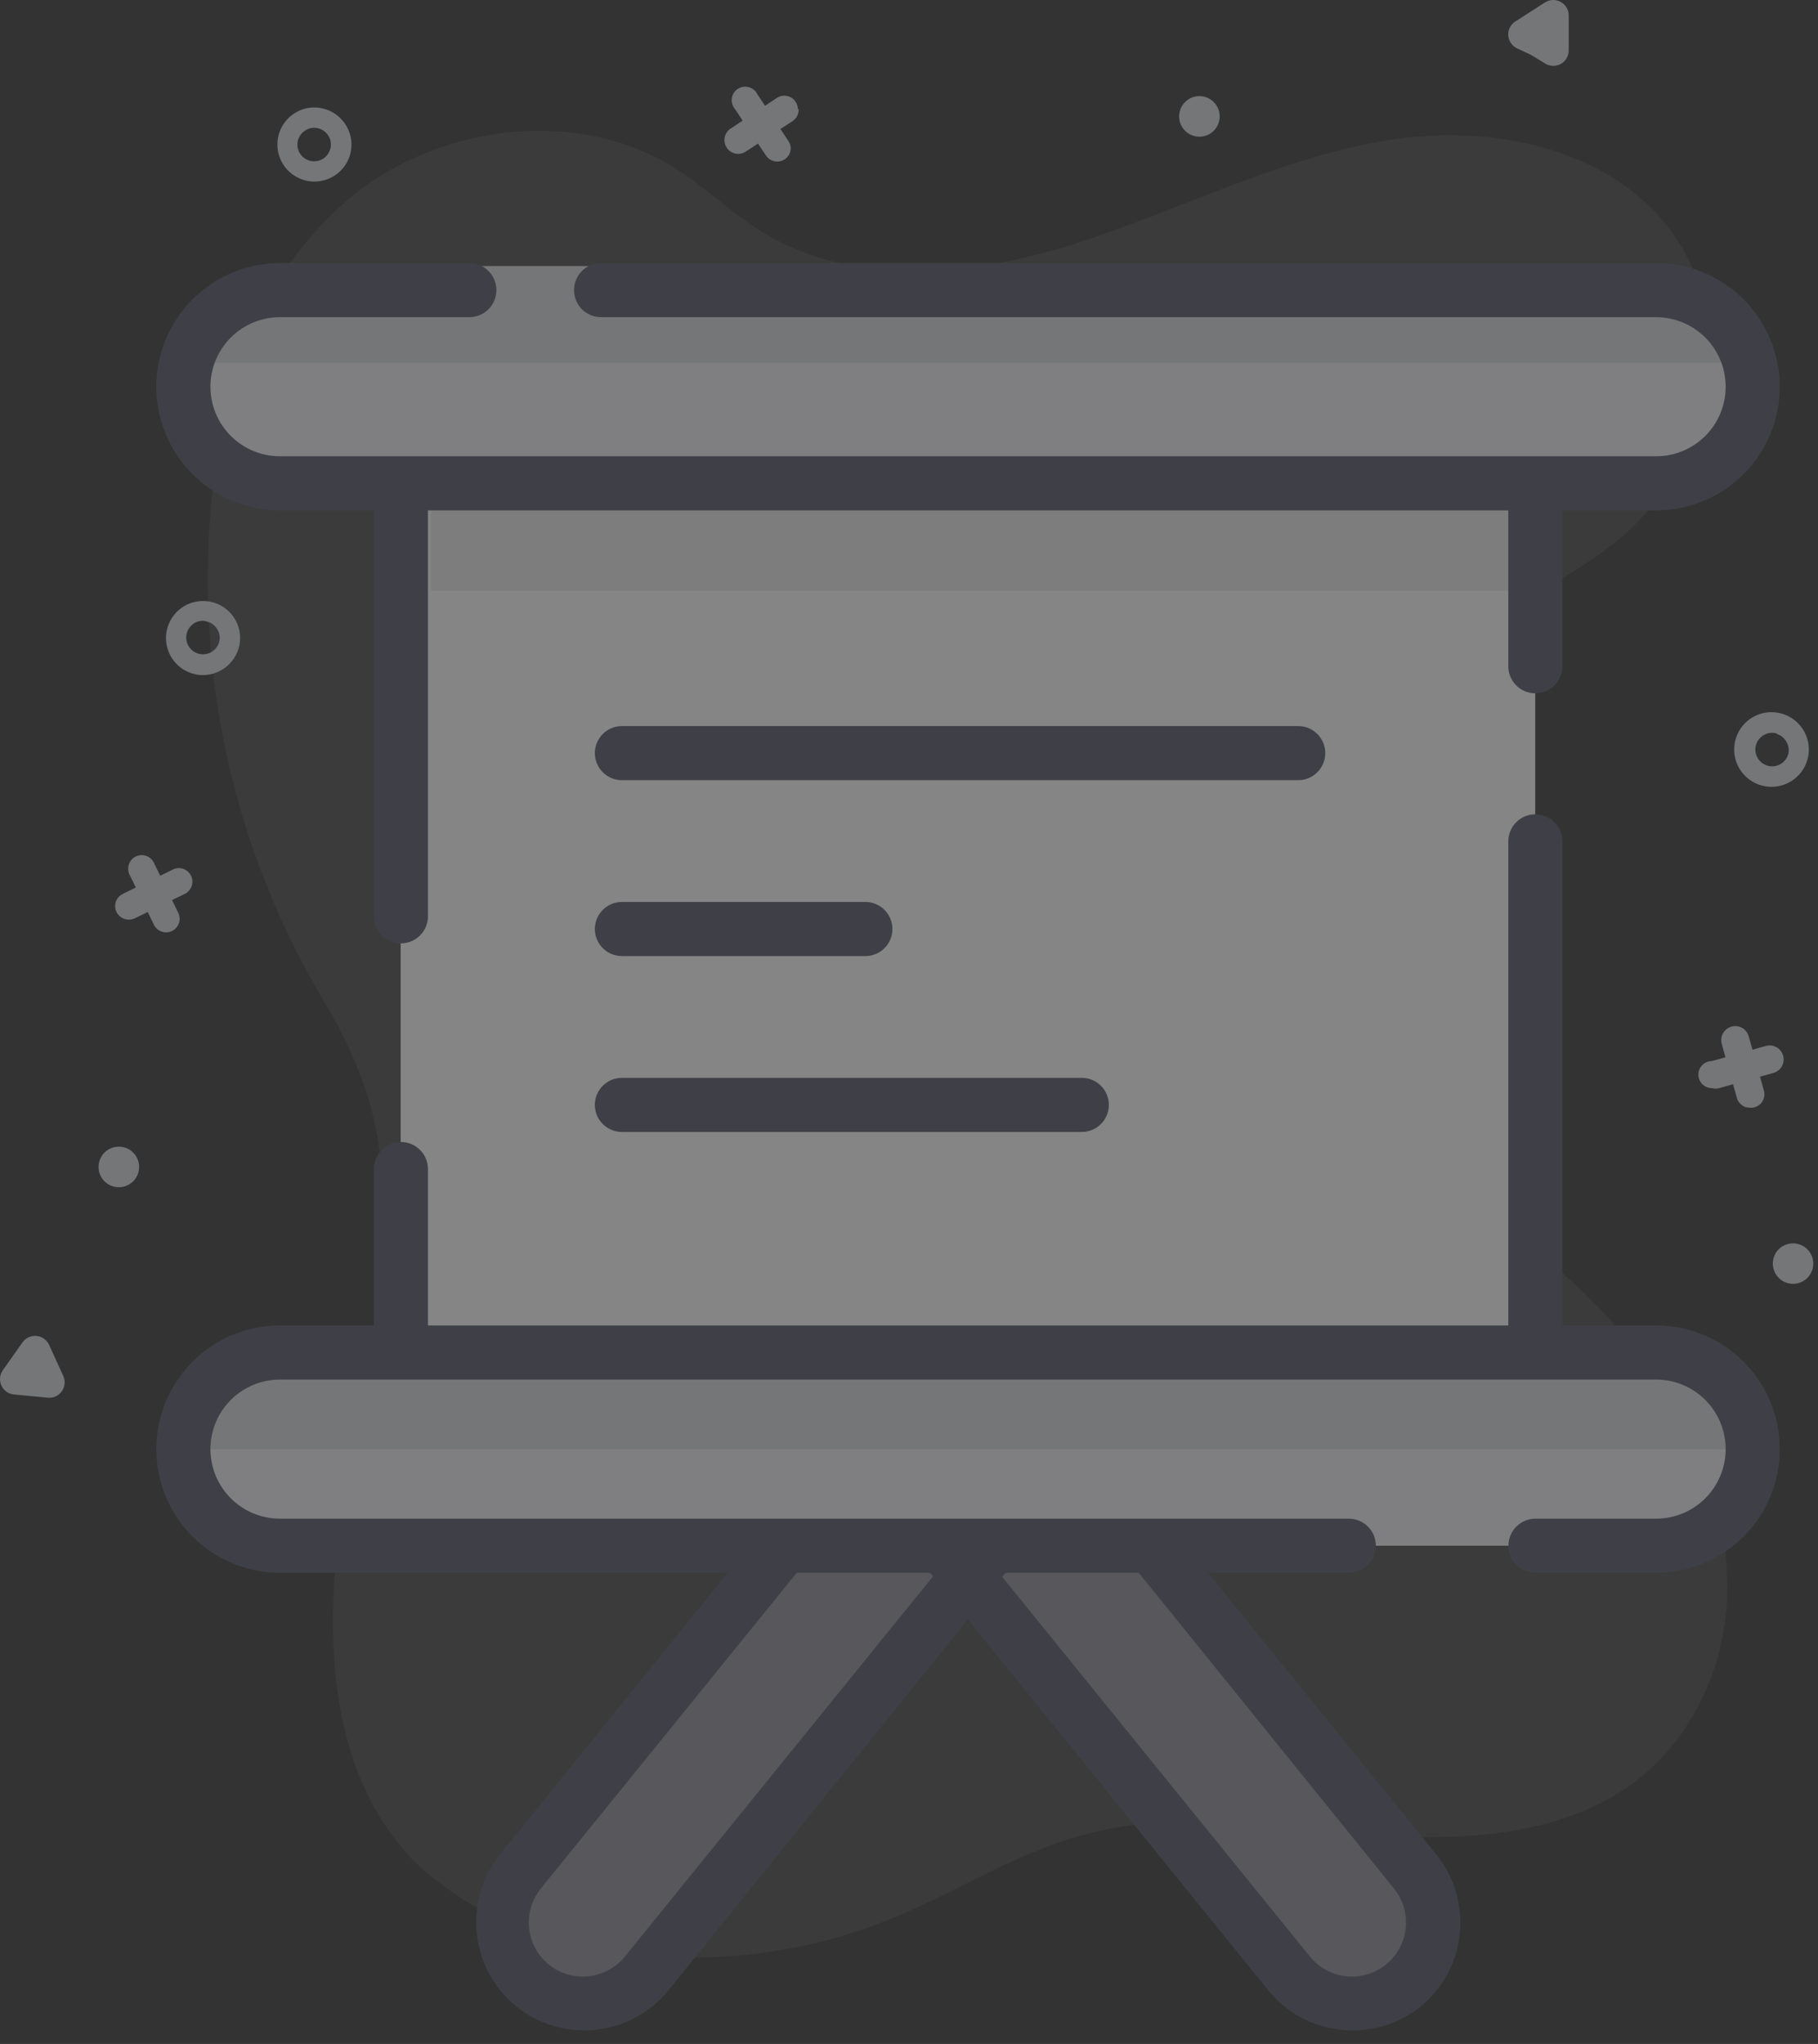 <svg width="121" height="136" viewBox="0 0 121 136" fill="none" xmlns="http://www.w3.org/2000/svg">
    <rect x="0" y="0" width="121" height="136" fill="#333333" stroke="none"/>
    <g opacity="0.4">
        <path opacity="0.12" d="M14.137 32.755C14.197 28.944 15.082 25.191 16.729 21.753C18.376 18.316 20.747 15.276 23.68 12.841C29.693 8.195 38.624 7.169 45.034 11.256C46.978 12.499 48.635 14.119 50.579 15.343C56.719 19.197 64.714 18.404 71.628 16.19C78.542 13.975 85.096 10.536 92.244 9.348C99.392 8.159 107.728 9.924 111.672 16.028C115.615 22.131 113.472 31.116 107.8 35.834C103.029 39.849 96.007 41.703 93.396 47.375C92.428 49.906 91.987 52.608 92.1 55.315C91.812 63.076 91.812 71.268 96.385 77.48C98.658 80.134 101.199 82.547 103.965 84.682C109.853 89.958 114.768 96.818 114.949 105.046C115.041 107.693 114.517 110.325 113.418 112.734C109.259 121.737 99.788 122.709 91.398 122.079C84.952 121.593 78.38 120.387 72.132 122.079C67.594 123.285 63.597 125.932 59.258 127.697C52.781 130.306 45.674 130.933 38.84 129.497C34.653 128.764 30.769 126.831 27.659 123.934C21.411 117.65 21.501 107.513 23.031 98.726C24.562 89.94 27.082 80.865 24.31 72.438C23.609 70.427 22.697 68.496 21.591 66.677C15.698 56.822 13.053 45.365 14.029 33.925L14.137 32.755Z" fill="#D8D9DD"/>
        <path d="M55.689 76.93C53.813 74.61 50.412 74.251 48.092 76.127C45.773 78.003 45.413 81.404 47.29 83.724L85.791 131.319C87.667 133.639 91.068 133.998 93.387 132.122C95.707 130.246 96.066 126.845 94.19 124.525L55.689 76.93Z" fill="#8B8C98"/>
        <path d="M34.685 124.536C32.809 126.856 33.169 130.257 35.489 132.133C37.809 134.009 41.21 133.649 43.085 131.329L81.578 83.727C83.454 81.407 83.094 78.006 80.774 76.13C78.454 74.254 75.053 74.614 73.178 76.934L34.685 124.536Z" fill="#8B8C98"/>
        <path d="M90.008 135.097C88.936 135.098 87.876 134.859 86.907 134.398C85.938 133.937 85.085 133.265 84.409 132.432L45.877 84.862C45.206 84.137 44.691 83.281 44.364 82.349C44.038 81.416 43.907 80.426 43.979 79.441C44.052 78.455 44.326 77.495 44.786 76.62C45.245 75.745 45.88 74.975 46.65 74.355C47.42 73.736 48.309 73.282 49.262 73.022C50.215 72.761 51.212 72.699 52.19 72.84C53.168 72.981 54.107 73.322 54.947 73.841C55.788 74.361 56.513 75.048 57.077 75.859L95.59 123.393C96.186 124.128 96.632 124.974 96.902 125.881C97.171 126.789 97.259 127.74 97.16 128.682C97.062 129.623 96.778 130.536 96.327 131.368C95.875 132.2 95.264 132.935 94.528 133.53C93.244 134.552 91.649 135.105 90.008 135.097ZM51.477 76.723C50.789 76.707 50.112 76.888 49.524 77.245C48.936 77.602 48.462 78.119 48.159 78.737C47.856 79.354 47.736 80.046 47.814 80.729C47.891 81.412 48.163 82.059 48.596 82.593L87.182 130.181C87.781 130.923 88.651 131.397 89.6 131.498C90.548 131.599 91.498 131.32 92.241 130.721C92.983 130.122 93.456 129.252 93.558 128.303C93.659 127.355 93.38 126.405 92.781 125.662L54.286 78.056C53.947 77.638 53.519 77.301 53.033 77.071C52.547 76.84 52.015 76.722 51.477 76.723Z" fill="#515265"/>
        <path d="M38.873 135.097C37.228 135.095 35.633 134.53 34.354 133.495C32.873 132.293 31.929 130.552 31.73 128.655C31.531 126.758 32.092 124.859 33.291 123.376L71.769 75.788C72.332 74.976 73.057 74.29 73.898 73.77C74.739 73.251 75.677 72.91 76.655 72.769C77.633 72.628 78.63 72.69 79.583 72.95C80.536 73.211 81.425 73.665 82.195 74.284C82.966 74.903 83.6 75.674 84.06 76.549C84.519 77.424 84.793 78.384 84.866 79.369C84.938 80.355 84.807 81.345 84.481 82.277C84.154 83.21 83.639 84.065 82.968 84.79L44.473 132.451C43.795 133.281 42.941 133.949 41.972 134.407C41.003 134.865 39.944 135.101 38.873 135.097ZM77.404 76.724C76.866 76.722 76.335 76.841 75.849 77.072C75.363 77.302 74.934 77.639 74.596 78.056L35.992 125.663C35.394 126.405 35.114 127.355 35.216 128.304C35.317 129.253 35.79 130.122 36.532 130.722C37.275 131.321 38.225 131.6 39.174 131.499C40.122 131.397 40.992 130.924 41.592 130.182L80.177 82.594C80.605 82.067 80.874 81.43 80.956 80.757C81.037 80.083 80.927 79.4 80.637 78.787C80.347 78.174 79.89 77.654 79.318 77.29C78.746 76.924 78.083 76.728 77.404 76.724Z" fill="#515265"/>
        <path d="M49.158 9.33L52.255 7.26L49.158 9.33Z" fill="#D8D9DD"/>
        <path d="M53.156 7.259C53.164 7.414 53.131 7.569 53.062 7.708C52.992 7.846 52.888 7.965 52.76 8.052L49.663 10.068C49.565 10.138 49.454 10.188 49.336 10.214C49.219 10.241 49.097 10.245 48.979 10.225C48.86 10.205 48.746 10.162 48.645 10.098C48.542 10.034 48.454 9.95 48.384 9.852C48.315 9.754 48.265 9.643 48.238 9.526C48.211 9.408 48.208 9.287 48.228 9.168C48.248 9.049 48.291 8.936 48.355 8.834C48.419 8.732 48.502 8.643 48.6 8.574L51.697 6.521C51.831 6.431 51.986 6.378 52.147 6.368C52.309 6.358 52.469 6.392 52.613 6.466C52.756 6.539 52.877 6.65 52.963 6.787C53.049 6.923 53.097 7.08 53.102 7.241L53.156 7.259Z" fill="#D8D9DD"/>
        <path d="M49.673 6.755L51.726 9.834L49.673 6.755Z" fill="#D8D9DD"/>
        <path d="M52.629 9.798C52.641 9.997 52.587 10.194 52.475 10.359C52.362 10.523 52.199 10.646 52.009 10.708C51.82 10.77 51.615 10.767 51.428 10.7C51.24 10.633 51.08 10.506 50.972 10.338L48.92 7.259C48.836 7.163 48.774 7.051 48.737 6.929C48.7 6.807 48.689 6.679 48.705 6.553C48.721 6.427 48.764 6.305 48.83 6.197C48.897 6.088 48.985 5.995 49.09 5.923C49.195 5.852 49.314 5.803 49.44 5.781C49.565 5.758 49.693 5.763 49.817 5.794C49.94 5.825 50.056 5.881 50.156 5.96C50.255 6.039 50.337 6.138 50.396 6.251L52.449 9.348C52.55 9.478 52.612 9.634 52.629 9.798Z" fill="#D8D9DD"/>
        <path d="M23.393 9.528C23.411 10.014 23.284 10.495 23.028 10.91C22.773 11.324 22.4 11.654 21.957 11.857C21.515 12.06 21.022 12.128 20.541 12.052C20.06 11.975 19.613 11.758 19.255 11.428C18.897 11.098 18.645 10.669 18.531 10.196C18.416 9.722 18.444 9.226 18.611 8.768C18.779 8.311 19.077 7.913 19.47 7.626C19.863 7.338 20.332 7.173 20.819 7.151C21.475 7.127 22.114 7.363 22.596 7.808C23.079 8.254 23.365 8.872 23.393 9.528ZM19.792 9.672C19.803 9.892 19.878 10.103 20.009 10.28C20.14 10.457 20.32 10.592 20.526 10.667C20.733 10.742 20.957 10.754 21.171 10.702C21.385 10.65 21.578 10.536 21.727 10.374C21.877 10.213 21.975 10.011 22.01 9.794C22.044 9.576 22.014 9.354 21.923 9.154C21.831 8.954 21.683 8.785 21.496 8.669C21.309 8.553 21.092 8.495 20.873 8.502C20.575 8.516 20.295 8.646 20.093 8.865C19.89 9.084 19.782 9.374 19.792 9.672Z" fill="#D8D9DD"/>
        <path d="M79.882 9.096C80.627 9.066 81.207 8.438 81.177 7.693C81.148 6.948 80.52 6.367 79.775 6.397C79.029 6.426 78.449 7.055 78.479 7.8C78.508 8.545 79.136 9.125 79.882 9.096Z" fill="#D8D9DD"/>
        <path d="M100.916 3.19C100.754 3.102 100.62 2.971 100.526 2.813C100.432 2.655 100.382 2.474 100.382 2.29C100.382 2.106 100.432 1.925 100.526 1.767C100.62 1.608 100.754 1.478 100.916 1.39L101.87 0.777L102.824 0.165C102.981 0.064 103.162 0.007 103.348 0.001C103.535 -0.006 103.719 0.039 103.882 0.13C104.045 0.22 104.18 0.354 104.273 0.515C104.366 0.677 104.413 0.861 104.409 1.047V2.182V3.316C104.416 3.495 104.376 3.673 104.293 3.832C104.21 3.991 104.087 4.126 103.936 4.223C103.785 4.319 103.611 4.374 103.432 4.383C103.252 4.391 103.074 4.352 102.914 4.27L101.906 3.658L100.916 3.19Z" fill="#D8D9DD"/>
        <path d="M115.453 69.233L116.479 72.799L115.453 69.233Z" fill="#D8D9DD"/>
        <path d="M116.229 73.681C116.079 73.64 115.941 73.56 115.831 73.45C115.72 73.339 115.64 73.202 115.599 73.051L114.591 69.45C114.526 69.211 114.559 68.957 114.683 68.742C114.806 68.528 115.009 68.371 115.248 68.307C115.487 68.242 115.741 68.275 115.956 68.398C116.17 68.522 116.327 68.725 116.391 68.964L117.4 72.565C117.443 72.718 117.445 72.88 117.406 73.034C117.367 73.188 117.287 73.329 117.176 73.443C117.064 73.556 116.924 73.638 116.771 73.68C116.617 73.722 116.455 73.722 116.301 73.681H116.229Z" fill="#D8D9DD"/>
        <path d="M117.754 70.512L114.171 71.52L117.754 70.512Z" fill="#D8D9DD"/>
        <path d="M113.938 72.403C113.699 72.403 113.47 72.308 113.301 72.139C113.132 71.97 113.038 71.741 113.038 71.502C113.038 71.264 113.132 71.035 113.301 70.866C113.47 70.697 113.699 70.602 113.938 70.602L117.539 69.594C117.778 69.529 118.032 69.562 118.247 69.686C118.461 69.809 118.618 70.012 118.682 70.251C118.747 70.49 118.714 70.744 118.59 70.959C118.467 71.173 118.264 71.33 118.025 71.394L114.424 72.403C114.265 72.448 114.097 72.448 113.938 72.403Z" fill="#D8D9DD"/>
        <path d="M117.273 52.273C116.799 52.149 116.372 51.887 116.047 51.52C115.722 51.154 115.512 50.699 115.444 50.214C115.377 49.728 115.454 49.233 115.667 48.792C115.879 48.35 116.218 47.982 116.64 47.732C117.062 47.483 117.548 47.363 118.037 47.389C118.527 47.415 118.997 47.586 119.39 47.879C119.783 48.172 120.081 48.574 120.245 49.036C120.41 49.497 120.435 49.997 120.316 50.473C120.236 50.792 120.094 51.092 119.897 51.356C119.701 51.619 119.454 51.841 119.17 52.009C118.887 52.176 118.574 52.286 118.248 52.331C117.922 52.377 117.591 52.357 117.273 52.273ZM118.245 48.798C118.033 48.74 117.808 48.745 117.599 48.814C117.39 48.882 117.205 49.011 117.069 49.185C116.933 49.358 116.851 49.567 116.834 49.787C116.817 50.007 116.865 50.226 116.972 50.419C117.08 50.611 117.242 50.767 117.438 50.867C117.634 50.968 117.855 51.008 118.074 50.983C118.293 50.958 118.499 50.869 118.667 50.727C118.836 50.585 118.958 50.396 119.019 50.185C119.087 49.903 119.044 49.607 118.9 49.356C118.757 49.105 118.522 48.918 118.245 48.834V48.798Z" fill="#D8D9DD"/>
        <path d="M120.635 84.442C120.836 83.726 120.419 82.982 119.703 82.781C118.987 82.579 118.244 82.996 118.042 83.712C117.841 84.428 118.258 85.172 118.974 85.373C119.69 85.575 120.434 85.158 120.635 84.442Z" fill="#D8D9DD"/>
        <path d="M9.42 57.801L11.04 61.132L9.42 57.801Z" fill="#D8D9DD"/>
        <path d="M10.963 62.033C10.809 62.017 10.663 61.963 10.537 61.874C10.411 61.786 10.309 61.667 10.242 61.528L8.622 58.197C8.57 58.091 8.539 57.975 8.532 57.857C8.525 57.739 8.541 57.62 8.579 57.508C8.618 57.397 8.678 57.293 8.756 57.204C8.835 57.115 8.93 57.043 9.036 56.991C9.142 56.939 9.258 56.908 9.376 56.901C9.494 56.894 9.613 56.91 9.725 56.948C9.837 56.987 9.94 57.047 10.029 57.125C10.118 57.204 10.19 57.299 10.242 57.405L11.863 60.736C11.935 60.881 11.966 61.042 11.955 61.203C11.943 61.364 11.888 61.518 11.796 61.651C11.704 61.783 11.578 61.889 11.432 61.956C11.285 62.023 11.123 62.049 10.963 62.033Z" fill="#D8D9DD"/>
        <path d="M11.907 58.664L8.558 60.285L11.907 58.664Z" fill="#D8D9DD"/>
        <path d="M8.483 61.186C8.286 61.169 8.1 61.087 7.954 60.954C7.808 60.82 7.711 60.643 7.676 60.448C7.641 60.254 7.671 60.053 7.762 59.877C7.852 59.701 7.998 59.56 8.177 59.476L11.508 57.855C11.614 57.803 11.73 57.773 11.848 57.765C11.966 57.758 12.085 57.774 12.197 57.812C12.309 57.851 12.412 57.911 12.501 57.989C12.59 58.068 12.662 58.163 12.714 58.269C12.766 58.376 12.797 58.492 12.804 58.61C12.811 58.728 12.795 58.846 12.757 58.958C12.718 59.07 12.658 59.174 12.58 59.263C12.502 59.351 12.406 59.424 12.3 59.476L8.987 61.096C8.832 61.175 8.656 61.207 8.483 61.186Z" fill="#D8D9DD"/>
        <path d="M13.271 44.909C12.786 44.861 12.326 44.67 11.95 44.361C11.574 44.053 11.297 43.639 11.155 43.173C11.013 42.708 11.012 42.21 11.152 41.744C11.293 41.278 11.568 40.863 11.943 40.553C12.318 40.243 12.777 40.051 13.261 40.001C13.746 39.951 14.234 40.045 14.665 40.272C15.095 40.499 15.449 40.849 15.682 41.276C15.914 41.704 16.015 42.191 15.971 42.676C15.908 43.33 15.588 43.931 15.082 44.35C14.575 44.768 13.924 44.969 13.271 44.909ZM13.613 41.308C13.393 41.288 13.173 41.333 12.979 41.438C12.785 41.543 12.627 41.703 12.524 41.897C12.421 42.092 12.377 42.313 12.4 42.532C12.422 42.751 12.508 42.959 12.649 43.129C12.789 43.299 12.976 43.424 13.187 43.488C13.398 43.552 13.623 43.552 13.834 43.488C14.045 43.424 14.232 43.299 14.372 43.129C14.512 42.959 14.599 42.751 14.621 42.532C14.641 42.24 14.548 41.951 14.36 41.726C14.172 41.501 13.904 41.358 13.613 41.326V41.308Z" fill="#D8D9DD"/>
        <path d="M9.254 77.774C9.324 77.031 8.779 76.372 8.037 76.302C7.295 76.232 6.636 76.777 6.565 77.519C6.495 78.262 7.04 78.921 7.782 78.991C8.525 79.061 9.184 78.516 9.254 77.774Z" fill="#D8D9DD"/>
        <path d="M1.477 89.346C1.579 89.191 1.721 89.067 1.888 88.987C2.056 88.906 2.241 88.873 2.426 88.889C2.611 88.906 2.787 88.972 2.937 89.081C3.087 89.19 3.205 89.338 3.278 89.508L3.746 90.534L4.214 91.561C4.287 91.724 4.316 91.903 4.298 92.081C4.28 92.259 4.216 92.429 4.113 92.574C4.009 92.72 3.869 92.836 3.707 92.911C3.545 92.986 3.366 93.017 3.188 93.001L2.053 92.893L0.919 92.785C0.742 92.767 0.573 92.702 0.428 92.599C0.284 92.495 0.169 92.356 0.094 92.194C0.02 92.032 -0.011 91.854 0.004 91.677C0.019 91.5 0.08 91.329 0.181 91.183L0.829 90.264L1.477 89.346Z" fill="#D8D9DD"/>
        <path d="M26.666 89.993V32.16H102.181V89.993" fill="white"/>
        <path opacity="0.5" d="M28.669 32.106H100.438V39.308H28.669V32.106Z" fill="#D8D9DD"/>
        <path d="M26.683 91.885C26.206 91.885 25.748 91.695 25.41 91.358C25.073 91.02 24.883 90.562 24.883 90.085V77.787C24.883 77.309 25.073 76.851 25.41 76.514C25.748 76.176 26.206 75.986 26.683 75.986C27.161 75.986 27.619 76.176 27.956 76.514C28.294 76.851 28.484 77.309 28.484 77.787V90.085C28.484 90.562 28.294 91.02 27.956 91.358C27.619 91.695 27.161 91.885 26.683 91.885Z" fill="#515265"/>
        <path d="M26.683 62.77C26.206 62.77 25.748 62.58 25.41 62.243C25.073 61.905 24.883 61.447 24.883 60.969V32.161C24.883 31.683 25.073 31.225 25.41 30.888C25.748 30.55 26.206 30.36 26.683 30.36C27.161 30.36 27.619 30.55 27.956 30.888C28.294 31.225 28.484 31.683 28.484 32.161V60.969C28.484 61.447 28.294 61.905 27.956 62.243C27.619 62.58 27.161 62.77 26.683 62.77Z" fill="#515265"/>
        <path d="M102.187 91.884C101.71 91.884 101.252 91.694 100.914 91.356C100.576 91.019 100.387 90.561 100.387 90.083V55.981C100.387 55.504 100.576 55.046 100.914 54.708C101.252 54.37 101.71 54.181 102.187 54.181C102.665 54.181 103.123 54.37 103.46 54.708C103.798 55.046 103.988 55.504 103.988 55.981V90.083C103.988 90.561 103.798 91.019 103.46 91.356C103.123 91.694 102.665 91.884 102.187 91.884Z" fill="#515265"/>
        <path d="M102.187 46.133C101.71 46.133 101.252 45.943 100.914 45.606C100.576 45.268 100.387 44.81 100.387 44.333V32.161C100.387 31.683 100.576 31.225 100.914 30.888C101.252 30.55 101.71 30.36 102.187 30.36C102.665 30.36 103.123 30.55 103.46 30.888C103.798 31.225 103.988 31.683 103.988 32.161V44.333C103.988 44.81 103.798 45.268 103.46 45.606C103.123 45.943 102.665 46.133 102.187 46.133Z" fill="#515265"/>
        <path d="M110.233 32.16H18.639C17.795 32.16 16.959 31.994 16.18 31.671C15.4 31.348 14.691 30.875 14.094 30.278C13.497 29.681 13.024 28.972 12.701 28.192C12.378 27.413 12.211 26.577 12.211 25.733C12.211 24.889 12.378 24.053 12.701 23.273C13.024 22.493 13.497 21.784 14.094 21.187C14.691 20.59 15.4 20.117 16.18 19.794C16.959 19.471 17.795 19.305 18.639 19.305H110.233C111.937 19.305 113.572 19.982 114.778 21.187C115.983 22.393 116.66 24.028 116.66 25.733C116.66 27.437 115.983 29.072 114.778 30.278C113.572 31.483 111.937 32.16 110.233 32.16Z" fill="#F0F0F6"/>
        <path d="M116.642 24.13H12.211C12.211 22.425 12.889 20.79 14.094 19.585C15.3 18.379 16.934 17.702 18.639 17.702H110.233C111.934 17.707 113.565 18.386 114.766 19.591C115.968 20.796 116.642 22.428 116.642 24.13Z" fill="#D8D9DD"/>
        <path d="M110.226 33.961H18.633C16.451 33.961 14.358 33.094 12.815 31.551C11.272 30.008 10.405 27.915 10.405 25.732C10.405 23.55 11.272 21.457 12.815 19.914C14.358 18.371 16.451 17.504 18.633 17.504H31.237C31.715 17.504 32.172 17.694 32.51 18.031C32.848 18.369 33.038 18.827 33.038 19.304C33.038 19.782 32.848 20.24 32.51 20.578C32.172 20.915 31.715 21.105 31.237 21.105H18.633C17.406 21.105 16.229 21.593 15.361 22.46C14.493 23.328 14.006 24.505 14.006 25.732C14.006 26.96 14.493 28.137 15.361 29.004C16.229 29.872 17.406 30.36 18.633 30.36H110.226C111.454 30.36 112.631 29.872 113.498 29.004C114.366 28.137 114.854 26.96 114.854 25.732C114.854 24.505 114.366 23.328 113.498 22.46C112.631 21.593 111.454 21.105 110.226 21.105H40.006C39.528 21.105 39.07 20.915 38.732 20.578C38.395 20.24 38.205 19.782 38.205 19.304C38.205 18.827 38.395 18.369 38.732 18.031C39.07 17.694 39.528 17.504 40.006 17.504H110.226C112.409 17.504 114.502 18.371 116.045 19.914C117.588 21.457 118.455 23.55 118.455 25.732C118.455 27.915 117.588 30.008 116.045 31.551C114.502 33.094 112.409 33.961 110.226 33.961Z" fill="#515265"/>
        <path d="M110.233 102.85H18.639C16.934 102.85 15.3 102.173 14.094 100.967C12.889 99.762 12.211 98.127 12.211 96.422C12.211 94.717 12.889 93.082 14.094 91.877C15.3 90.671 16.934 89.994 18.639 89.994H110.233C111.937 89.994 113.572 90.671 114.778 91.877C115.983 93.082 116.66 94.717 116.66 96.422C116.66 98.127 115.983 99.762 114.778 100.967C113.572 102.173 111.937 102.85 110.233 102.85Z" fill="#F0F0F6"/>
        <path d="M116.642 96.422H12.211C12.235 94.733 12.923 93.121 14.126 91.935C15.329 90.749 16.95 90.084 18.639 90.084H110.233C111.919 90.088 113.536 90.755 114.735 91.941C115.934 93.127 116.619 94.736 116.642 96.422Z" fill="#D8D9DD"/>
        <path d="M110.226 104.65H102.196C101.718 104.65 101.261 104.46 100.923 104.123C100.585 103.785 100.396 103.327 100.396 102.849C100.396 102.372 100.585 101.914 100.923 101.576C101.261 101.239 101.718 101.049 102.196 101.049H110.226C111.454 101.049 112.631 100.561 113.498 99.694C114.366 98.826 114.854 97.649 114.854 96.422C114.854 95.194 114.366 94.017 113.498 93.15C112.631 92.282 111.454 91.794 110.226 91.794H18.633C17.406 91.794 16.229 92.282 15.361 93.15C14.493 94.017 14.006 95.194 14.006 96.422C14.006 97.649 14.493 98.826 15.361 99.694C16.229 100.561 17.406 101.049 18.633 101.049H89.772C90.25 101.049 90.708 101.239 91.046 101.576C91.383 101.914 91.573 102.372 91.573 102.849C91.573 103.327 91.383 103.785 91.046 104.123C90.708 104.46 90.25 104.65 89.772 104.65H18.633C16.451 104.65 14.358 103.783 12.815 102.24C11.272 100.697 10.405 98.604 10.405 96.422C10.405 94.239 11.272 92.146 12.815 90.603C14.358 89.06 16.451 88.193 18.633 88.193H110.226C112.409 88.193 114.502 89.06 116.045 90.603C117.588 92.146 118.455 94.239 118.455 96.422C118.455 98.604 117.588 100.697 116.045 102.24C114.502 103.783 112.409 104.65 110.226 104.65Z" fill="#515265"/>
        <path d="M86.405 51.912H41.392C40.914 51.912 40.456 51.723 40.119 51.385C39.781 51.047 39.591 50.589 39.591 50.112C39.591 49.634 39.781 49.176 40.119 48.839C40.456 48.501 40.914 48.311 41.392 48.311H86.405C86.883 48.311 87.341 48.501 87.678 48.839C88.016 49.176 88.206 49.634 88.206 50.112C88.206 50.589 88.016 51.047 87.678 51.385C87.341 51.723 86.883 51.912 86.405 51.912Z" fill="#515265"/>
        <path d="M57.597 63.616H41.392C40.914 63.616 40.456 63.426 40.119 63.088C39.781 62.751 39.591 62.293 39.591 61.815C39.591 61.338 39.781 60.88 40.119 60.542C40.456 60.204 40.914 60.015 41.392 60.015H57.597C58.074 60.015 58.532 60.204 58.87 60.542C59.208 60.88 59.397 61.338 59.397 61.815C59.397 62.293 59.208 62.751 58.87 63.088C58.532 63.426 58.074 63.616 57.597 63.616Z" fill="#515265"/>
        <path d="M72.001 75.319H41.392C40.914 75.319 40.456 75.129 40.119 74.791C39.781 74.454 39.591 73.996 39.591 73.518C39.591 73.041 39.781 72.583 40.119 72.245C40.456 71.907 40.914 71.718 41.392 71.718H72.001C72.478 71.718 72.936 71.907 73.274 72.245C73.612 72.583 73.802 73.041 73.802 73.518C73.802 73.996 73.612 74.454 73.274 74.791C72.936 75.129 72.478 75.319 72.001 75.319Z" fill="#515265"/>
    </g>
</svg>
